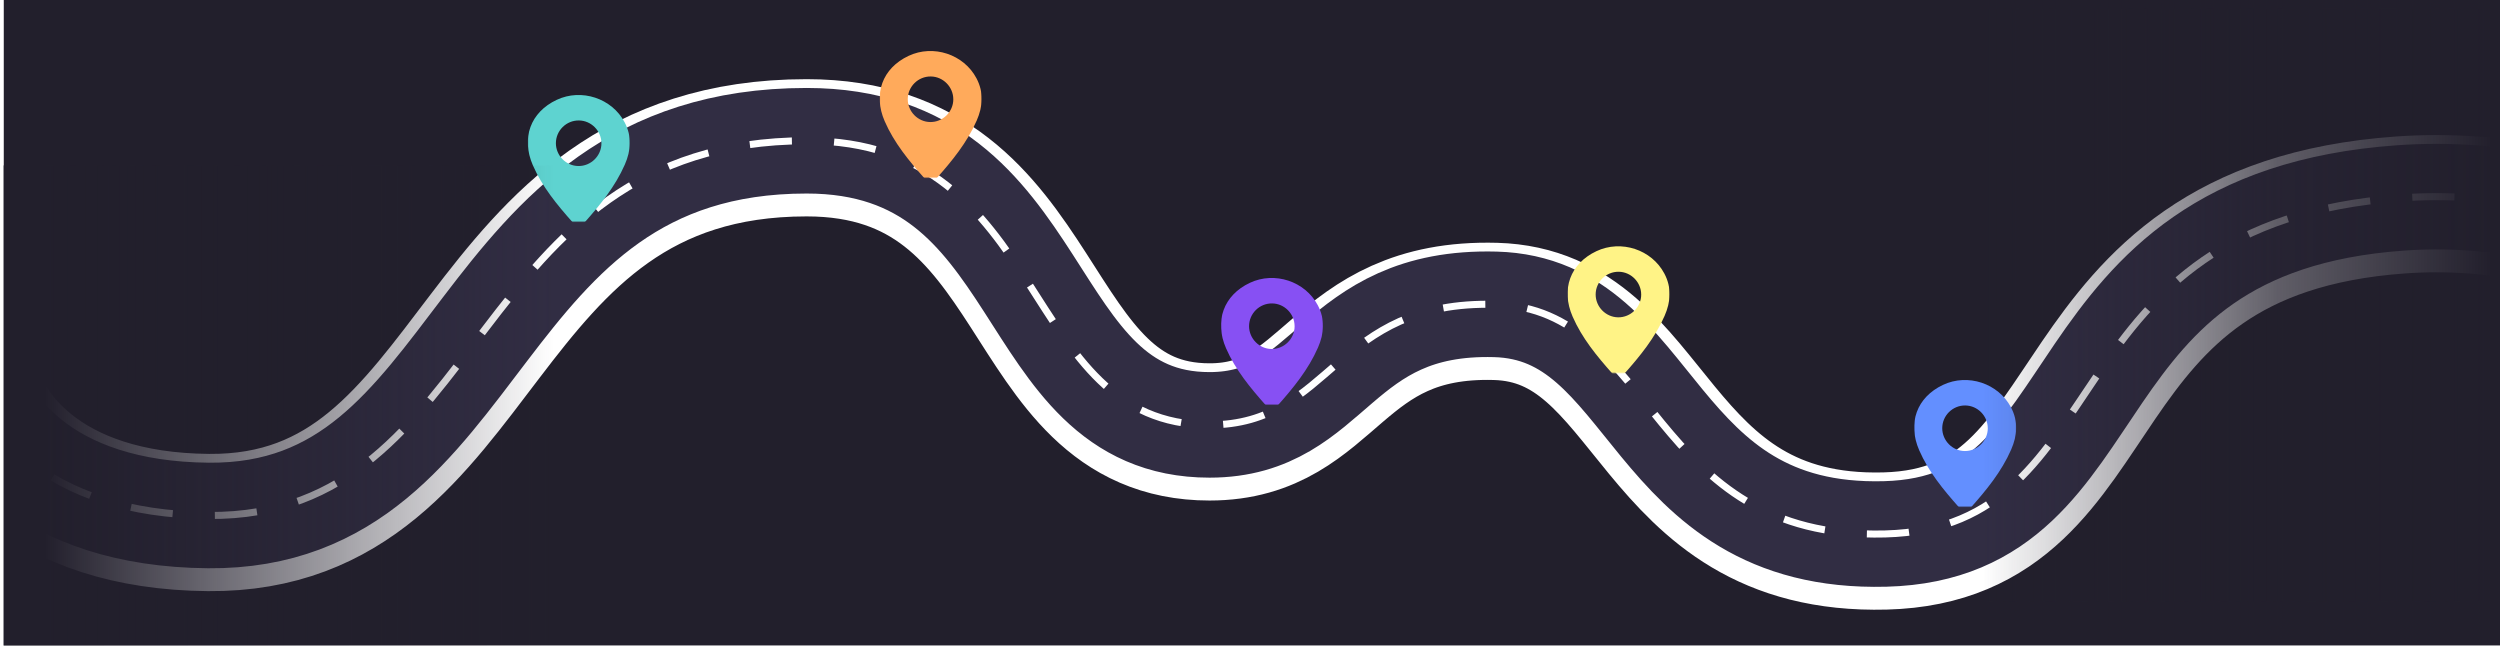 <svg width="1421" height="367" viewBox="0 0 1421 367" fill="none" xmlns="http://www.w3.org/2000/svg">
<g clip-path="url(#clip0_1_2)">
<mask id="mask0_1_2" style="mask-type:luminance" maskUnits="userSpaceOnUse" x="2" y="-5608" width="1440" height="8800">
<path d="M1442 -5608H2V3192H1442V-5608Z" fill="white"/>
</mask>
<g mask="url(#mask0_1_2)">
<path d="M1442 -5608H2V3192H1442V-5608Z" fill="white"/>
<path d="M1442 -5583H2V4053H1442V-5583Z" fill="#221F2C"/>
<g filter="url(#filter0_d_1_2)">
<path d="M-22 194.5C-15.833 243.17 26.1 292.2 118.5 293C278.5 294.39 264.5 80 458.5 80C598.5 80 577.944 241.5 687.5 241.5C757.5 241.5 758 170.5 850 173C942 175.5 936.5 307 1071.5 303.5C1206.5 300 1162.51 126.86 1364.5 112.5C1470 105 1584.5 155.5 1669 282" stroke="white" stroke-width="78"/>
</g>
<path d="M-22 194.5C-15.833 243.17 26.1 292.2 118.5 293C278.5 294.39 264.5 80 458.5 80C598.5 80 577.944 241.5 687.5 241.5C757.5 241.5 758 170.5 850 173C942 175.5 936.5 307 1071.5 303.5C1206.5 300 1162.51 126.86 1364.5 112.5C1470 105 1584.5 155.5 1669 282" stroke="#312D43" stroke-width="60"/>
<path d="M-22 194.5C-15.833 243.17 26.1 292.2 118.5 293C278.5 294.39 264.5 80 458.5 80C598.5 80 577.944 241.5 687.5 241.5C757.5 241.5 758 170.5 850 173C942 175.5 936.5 307 1071.5 303.5C1206.5 300 1162.51 126.86 1364.5 112.5C1470 105 1584.5 155.5 1669 282" stroke="white" stroke-width="4" stroke-dasharray="24 24"/>
<mask id="mask1_1_2" style="mask-type:luminance" maskUnits="userSpaceOnUse" x="300" y="50" width="58" height="76">
<path d="M358 50H300V126H358V50Z" fill="white"/>
</mask>
<g mask="url(#mask1_1_2)">
<g filter="url(#filter1_d_1_2)">
<path d="M328.102 126C327.203 124.74 326.402 123.4 325.382 122.25C316.608 112.36 308.207 102.2 302.865 89.92C296.131 74.44 301.514 59.79 316.422 52.76C330.489 46.13 347.802 51.85 355.013 65.47C359.263 73.49 358.672 81.5 355.143 89.56C349.655 102.07 341.149 112.47 332.173 122.55C331.242 123.59 330.53 124.84 329.712 125.99H328.093L328.102 126ZM341.853 77.42C341.853 70.43 336.098 64.56 329.113 64.47C321.91 64.36 315.969 70.21 315.969 77.4C315.969 84.4 321.732 90.27 328.709 90.37C335.864 90.48 341.861 84.59 341.861 77.43L341.853 77.42Z" fill="#5ED3D0"/>
</g>
</g>
<mask id="mask2_1_2" style="mask-type:luminance" maskUnits="userSpaceOnUse" x="500" y="25" width="58" height="76">
<path d="M558 25H500V101H558V25Z" fill="white"/>
</mask>
<g mask="url(#mask2_1_2)">
<g filter="url(#filter2_d_1_2)">
<path d="M528.102 101C527.203 99.74 526.402 98.4 525.382 97.25C516.608 87.36 508.207 77.2 502.865 64.92C496.131 49.44 501.514 34.79 516.422 27.76C530.489 21.13 547.802 26.85 555.013 40.47C559.263 48.49 558.672 56.5 555.143 64.56C549.655 77.07 541.149 87.47 532.173 97.55C531.242 98.59 530.53 99.84 529.712 100.99H528.093L528.102 101ZM541.853 52.42C541.853 45.43 536.098 39.56 529.113 39.47C521.91 39.36 515.969 45.21 515.969 52.4C515.969 59.4 521.732 65.27 528.709 65.37C535.864 65.48 541.861 59.59 541.861 52.43L541.853 52.42Z" fill="#FFAA5B"/>
</g>
</g>
<mask id="mask3_1_2" style="mask-type:luminance" maskUnits="userSpaceOnUse" x="694" y="154" width="58" height="76">
<path d="M752 154H694V230H752V154Z" fill="white"/>
</mask>
<g mask="url(#mask3_1_2)">
<g filter="url(#filter3_d_1_2)">
<path d="M722.102 230C721.203 228.74 720.402 227.4 719.382 226.25C710.608 216.36 702.207 206.2 696.865 193.92C690.131 178.44 695.514 163.79 710.422 156.76C724.489 150.13 741.802 155.85 749.013 169.47C753.263 177.49 752.672 185.5 749.143 193.56C743.655 206.07 735.149 216.47 726.173 226.55C725.242 227.59 724.53 228.84 723.712 229.99H722.093L722.102 230ZM735.853 181.42C735.853 174.43 730.098 168.56 723.113 168.47C715.91 168.36 709.969 174.21 709.969 181.4C709.969 188.4 715.732 194.27 722.709 194.37C729.864 194.48 735.861 188.59 735.861 181.43L735.853 181.42Z" fill="#8750F3"/>
</g>
</g>
<mask id="mask4_1_2" style="mask-type:luminance" maskUnits="userSpaceOnUse" x="891" y="136" width="58" height="76">
<path d="M949 136H891V212H949V136Z" fill="white"/>
</mask>
<g mask="url(#mask4_1_2)">
<g filter="url(#filter4_d_1_2)">
<path d="M919.102 212C918.203 210.74 917.402 209.4 916.382 208.25C907.608 198.36 899.207 188.2 893.865 175.92C887.131 160.44 892.514 145.79 907.422 138.76C921.489 132.13 938.802 137.85 946.013 151.47C950.263 159.49 949.672 167.5 946.143 175.56C940.655 188.07 932.149 198.47 923.173 208.55C922.242 209.59 921.53 210.84 920.712 211.99H919.093L919.102 212ZM932.853 163.42C932.853 156.43 927.098 150.56 920.113 150.47C912.91 150.36 906.969 156.21 906.969 163.4C906.969 170.4 912.732 176.27 919.709 176.37C926.864 176.48 932.861 170.59 932.861 163.43L932.853 163.42Z" fill="#FFF386"/>
</g>
</g>
<mask id="mask5_1_2" style="mask-type:luminance" maskUnits="userSpaceOnUse" x="1087" y="212" width="59" height="76">
<path d="M1146 212H1088V288H1146V212Z" fill="white"/>
</mask>
<g mask="url(#mask5_1_2)">
<g filter="url(#filter5_d_1_2)">
<path d="M1116.1 288C1115.2 286.74 1114.4 285.4 1113.38 284.25C1104.61 274.36 1096.21 264.2 1090.87 251.92C1084.13 236.44 1089.51 221.79 1104.42 214.76C1118.49 208.13 1135.8 213.85 1143.01 227.47C1147.26 235.49 1146.67 243.5 1143.14 251.56C1137.66 264.07 1129.15 274.47 1120.17 284.55C1119.24 285.59 1118.53 286.84 1117.71 287.99H1116.09L1116.1 288ZM1129.85 239.42C1129.85 232.43 1124.1 226.56 1117.11 226.47C1109.91 226.36 1103.97 232.21 1103.97 239.4C1103.97 246.4 1109.73 252.27 1116.71 252.37C1123.86 252.48 1129.86 246.59 1129.86 239.43L1129.85 239.42Z" fill="#638FFF"/>
</g>
</g>
<g filter="url(#filter6_d_1_2)">
</g>
<g filter="url(#filter7_d_1_2)">
</g>
<g filter="url(#filter8_d_1_2)">
</g>
<g filter="url(#filter9_d_1_2)">
</g>
<path d="M1127 5H1459V342H1127V5Z" fill="url(#paint0_linear_1_2)"/>
<g filter="url(#filter10_d_1_2)">
</g>
<path d="M315 94H-17V401H315V94Z" fill="url(#paint1_linear_1_2)"/>
</g>
</g>
<defs>
<filter id="filter0_d_1_2" x="-70.691" y="35" width="1782.12" height="321.568" filterUnits="userSpaceOnUse" color-interpolation-filters="sRGB">
<feFlood flood-opacity="0" result="BackgroundImageFix"/>
<feColorMatrix in="SourceAlpha" type="matrix" values="0 0 0 0 0 0 0 0 0 0 0 0 0 0 0 0 0 0 127 0" result="hardAlpha"/>
<feOffset dy="4"/>
<feGaussianBlur stdDeviation="5"/>
<feComposite in2="hardAlpha" operator="out"/>
<feColorMatrix type="matrix" values="0 0 0 0 0 0 0 0 0 0 0 0 0 0 0 0 0 0 0.25 0"/>
<feBlend mode="normal" in2="BackgroundImageFix" result="effect1_dropShadow_1_2"/>
<feBlend mode="normal" in="SourceGraphic" in2="effect1_dropShadow_1_2" result="shape"/>
</filter>
<filter id="filter1_d_1_2" x="296" y="49.998" width="65.998" height="84.003" filterUnits="userSpaceOnUse" color-interpolation-filters="sRGB">
<feFlood flood-opacity="0" result="BackgroundImageFix"/>
<feColorMatrix in="SourceAlpha" type="matrix" values="0 0 0 0 0 0 0 0 0 0 0 0 0 0 0 0 0 0 127 0" result="hardAlpha"/>
<feOffset dy="4"/>
<feGaussianBlur stdDeviation="2"/>
<feComposite in2="hardAlpha" operator="out"/>
<feColorMatrix type="matrix" values="0 0 0 0 0 0 0 0 0 0 0 0 0 0 0 0 0 0 0.25 0"/>
<feBlend mode="normal" in2="BackgroundImageFix" result="effect1_dropShadow_1_2"/>
<feBlend mode="normal" in="SourceGraphic" in2="effect1_dropShadow_1_2" result="shape"/>
</filter>
<filter id="filter2_d_1_2" x="496" y="24.998" width="65.998" height="84.003" filterUnits="userSpaceOnUse" color-interpolation-filters="sRGB">
<feFlood flood-opacity="0" result="BackgroundImageFix"/>
<feColorMatrix in="SourceAlpha" type="matrix" values="0 0 0 0 0 0 0 0 0 0 0 0 0 0 0 0 0 0 127 0" result="hardAlpha"/>
<feOffset dy="4"/>
<feGaussianBlur stdDeviation="2"/>
<feComposite in2="hardAlpha" operator="out"/>
<feColorMatrix type="matrix" values="0 0 0 0 0 0 0 0 0 0 0 0 0 0 0 0 0 0 0.25 0"/>
<feBlend mode="normal" in2="BackgroundImageFix" result="effect1_dropShadow_1_2"/>
<feBlend mode="normal" in="SourceGraphic" in2="effect1_dropShadow_1_2" result="shape"/>
</filter>
<filter id="filter3_d_1_2" x="690" y="153.998" width="65.998" height="84.003" filterUnits="userSpaceOnUse" color-interpolation-filters="sRGB">
<feFlood flood-opacity="0" result="BackgroundImageFix"/>
<feColorMatrix in="SourceAlpha" type="matrix" values="0 0 0 0 0 0 0 0 0 0 0 0 0 0 0 0 0 0 127 0" result="hardAlpha"/>
<feOffset dy="4"/>
<feGaussianBlur stdDeviation="2"/>
<feComposite in2="hardAlpha" operator="out"/>
<feColorMatrix type="matrix" values="0 0 0 0 0 0 0 0 0 0 0 0 0 0 0 0 0 0 0.25 0"/>
<feBlend mode="normal" in2="BackgroundImageFix" result="effect1_dropShadow_1_2"/>
<feBlend mode="normal" in="SourceGraphic" in2="effect1_dropShadow_1_2" result="shape"/>
</filter>
<filter id="filter4_d_1_2" x="887" y="135.998" width="65.998" height="84.003" filterUnits="userSpaceOnUse" color-interpolation-filters="sRGB">
<feFlood flood-opacity="0" result="BackgroundImageFix"/>
<feColorMatrix in="SourceAlpha" type="matrix" values="0 0 0 0 0 0 0 0 0 0 0 0 0 0 0 0 0 0 127 0" result="hardAlpha"/>
<feOffset dy="4"/>
<feGaussianBlur stdDeviation="2"/>
<feComposite in2="hardAlpha" operator="out"/>
<feColorMatrix type="matrix" values="0 0 0 0 0 0 0 0 0 0 0 0 0 0 0 0 0 0 0.25 0"/>
<feBlend mode="normal" in2="BackgroundImageFix" result="effect1_dropShadow_1_2"/>
<feBlend mode="normal" in="SourceGraphic" in2="effect1_dropShadow_1_2" result="shape"/>
</filter>
<filter id="filter5_d_1_2" x="1084" y="211.998" width="65.995" height="84.003" filterUnits="userSpaceOnUse" color-interpolation-filters="sRGB">
<feFlood flood-opacity="0" result="BackgroundImageFix"/>
<feColorMatrix in="SourceAlpha" type="matrix" values="0 0 0 0 0 0 0 0 0 0 0 0 0 0 0 0 0 0 127 0" result="hardAlpha"/>
<feOffset dy="4"/>
<feGaussianBlur stdDeviation="2"/>
<feComposite in2="hardAlpha" operator="out"/>
<feColorMatrix type="matrix" values="0 0 0 0 0 0 0 0 0 0 0 0 0 0 0 0 0 0 0.25 0"/>
<feBlend mode="normal" in2="BackgroundImageFix" result="effect1_dropShadow_1_2"/>
<feBlend mode="normal" in="SourceGraphic" in2="effect1_dropShadow_1_2" result="shape"/>
</filter>
<filter id="filter6_d_1_2" x="489" y="364" width="70" height="70" filterUnits="userSpaceOnUse" color-interpolation-filters="sRGB">
<feFlood flood-opacity="0" result="BackgroundImageFix"/>
<feColorMatrix in="SourceAlpha" type="matrix" values="0 0 0 0 0 0 0 0 0 0 0 0 0 0 0 0 0 0 127 0" result="hardAlpha"/>
<feOffset dy="4"/>
<feGaussianBlur stdDeviation="5"/>
<feComposite in2="hardAlpha" operator="out"/>
<feColorMatrix type="matrix" values="0 0 0 0 0 0 0 0 0 0 0 0 0 0 0 0 0 0 0.16 0"/>
<feBlend mode="normal" in2="BackgroundImageFix" result="effect1_dropShadow_1_2"/>
<feBlend mode="normal" in="SourceGraphic" in2="effect1_dropShadow_1_2" result="shape"/>
</filter>
<filter id="filter7_d_1_2" x="686" y="364" width="70" height="70" filterUnits="userSpaceOnUse" color-interpolation-filters="sRGB">
<feFlood flood-opacity="0" result="BackgroundImageFix"/>
<feColorMatrix in="SourceAlpha" type="matrix" values="0 0 0 0 0 0 0 0 0 0 0 0 0 0 0 0 0 0 127 0" result="hardAlpha"/>
<feOffset dy="4"/>
<feGaussianBlur stdDeviation="5"/>
<feComposite in2="hardAlpha" operator="out"/>
<feColorMatrix type="matrix" values="0 0 0 0 0 0 0 0 0 0 0 0 0 0 0 0 0 0 0.16 0"/>
<feBlend mode="normal" in2="BackgroundImageFix" result="effect1_dropShadow_1_2"/>
<feBlend mode="normal" in="SourceGraphic" in2="effect1_dropShadow_1_2" result="shape"/>
</filter>
<filter id="filter8_d_1_2" x="883" y="364" width="70" height="70" filterUnits="userSpaceOnUse" color-interpolation-filters="sRGB">
<feFlood flood-opacity="0" result="BackgroundImageFix"/>
<feColorMatrix in="SourceAlpha" type="matrix" values="0 0 0 0 0 0 0 0 0 0 0 0 0 0 0 0 0 0 127 0" result="hardAlpha"/>
<feOffset dy="4"/>
<feGaussianBlur stdDeviation="5"/>
<feComposite in2="hardAlpha" operator="out"/>
<feColorMatrix type="matrix" values="0 0 0 0 0 0 0 0 0 0 0 0 0 0 0 0 0 0 0.16 0"/>
<feBlend mode="normal" in2="BackgroundImageFix" result="effect1_dropShadow_1_2"/>
<feBlend mode="normal" in="SourceGraphic" in2="effect1_dropShadow_1_2" result="shape"/>
</filter>
<filter id="filter9_d_1_2" x="1080" y="364" width="70" height="70" filterUnits="userSpaceOnUse" color-interpolation-filters="sRGB">
<feFlood flood-opacity="0" result="BackgroundImageFix"/>
<feColorMatrix in="SourceAlpha" type="matrix" values="0 0 0 0 0 0 0 0 0 0 0 0 0 0 0 0 0 0 127 0" result="hardAlpha"/>
<feOffset dy="4"/>
<feGaussianBlur stdDeviation="5"/>
<feComposite in2="hardAlpha" operator="out"/>
<feColorMatrix type="matrix" values="0 0 0 0 0 0 0 0 0 0 0 0 0 0 0 0 0 0 0.16 0"/>
<feBlend mode="normal" in2="BackgroundImageFix" result="effect1_dropShadow_1_2"/>
<feBlend mode="normal" in="SourceGraphic" in2="effect1_dropShadow_1_2" result="shape"/>
</filter>
<filter id="filter10_d_1_2" x="292" y="364" width="70" height="70" filterUnits="userSpaceOnUse" color-interpolation-filters="sRGB">
<feFlood flood-opacity="0" result="BackgroundImageFix"/>
<feColorMatrix in="SourceAlpha" type="matrix" values="0 0 0 0 0 0 0 0 0 0 0 0 0 0 0 0 0 0 127 0" result="hardAlpha"/>
<feOffset dy="4"/>
<feGaussianBlur stdDeviation="5"/>
<feComposite in2="hardAlpha" operator="out"/>
<feColorMatrix type="matrix" values="0 0 0 0 0 0 0 0 0 0 0 0 0 0 0 0 0 0 0.16 0"/>
<feBlend mode="normal" in2="BackgroundImageFix" result="effect1_dropShadow_1_2"/>
<feBlend mode="normal" in="SourceGraphic" in2="effect1_dropShadow_1_2" result="shape"/>
</filter>
<linearGradient id="paint0_linear_1_2" x1="1416.45" y1="174.049" x2="1127" y2="174.049" gradientUnits="userSpaceOnUse">
<stop stop-color="#221F2C"/>
<stop offset="0.421" stop-color="#221F2C" stop-opacity="0.72"/>
<stop offset="1" stop-color="#221F2C" stop-opacity="0"/>
</linearGradient>
<linearGradient id="paint1_linear_1_2" x1="25.549" y1="248" x2="315" y2="248" gradientUnits="userSpaceOnUse">
<stop stop-color="#221F2C"/>
<stop offset="1" stop-color="#221F2C" stop-opacity="0"/>
</linearGradient>
<clipPath id="clip0_1_2">
<rect width="1440" height="8800" fill="white" transform="translate(-19 -5632)"/>
</clipPath>
</defs>
</svg>
